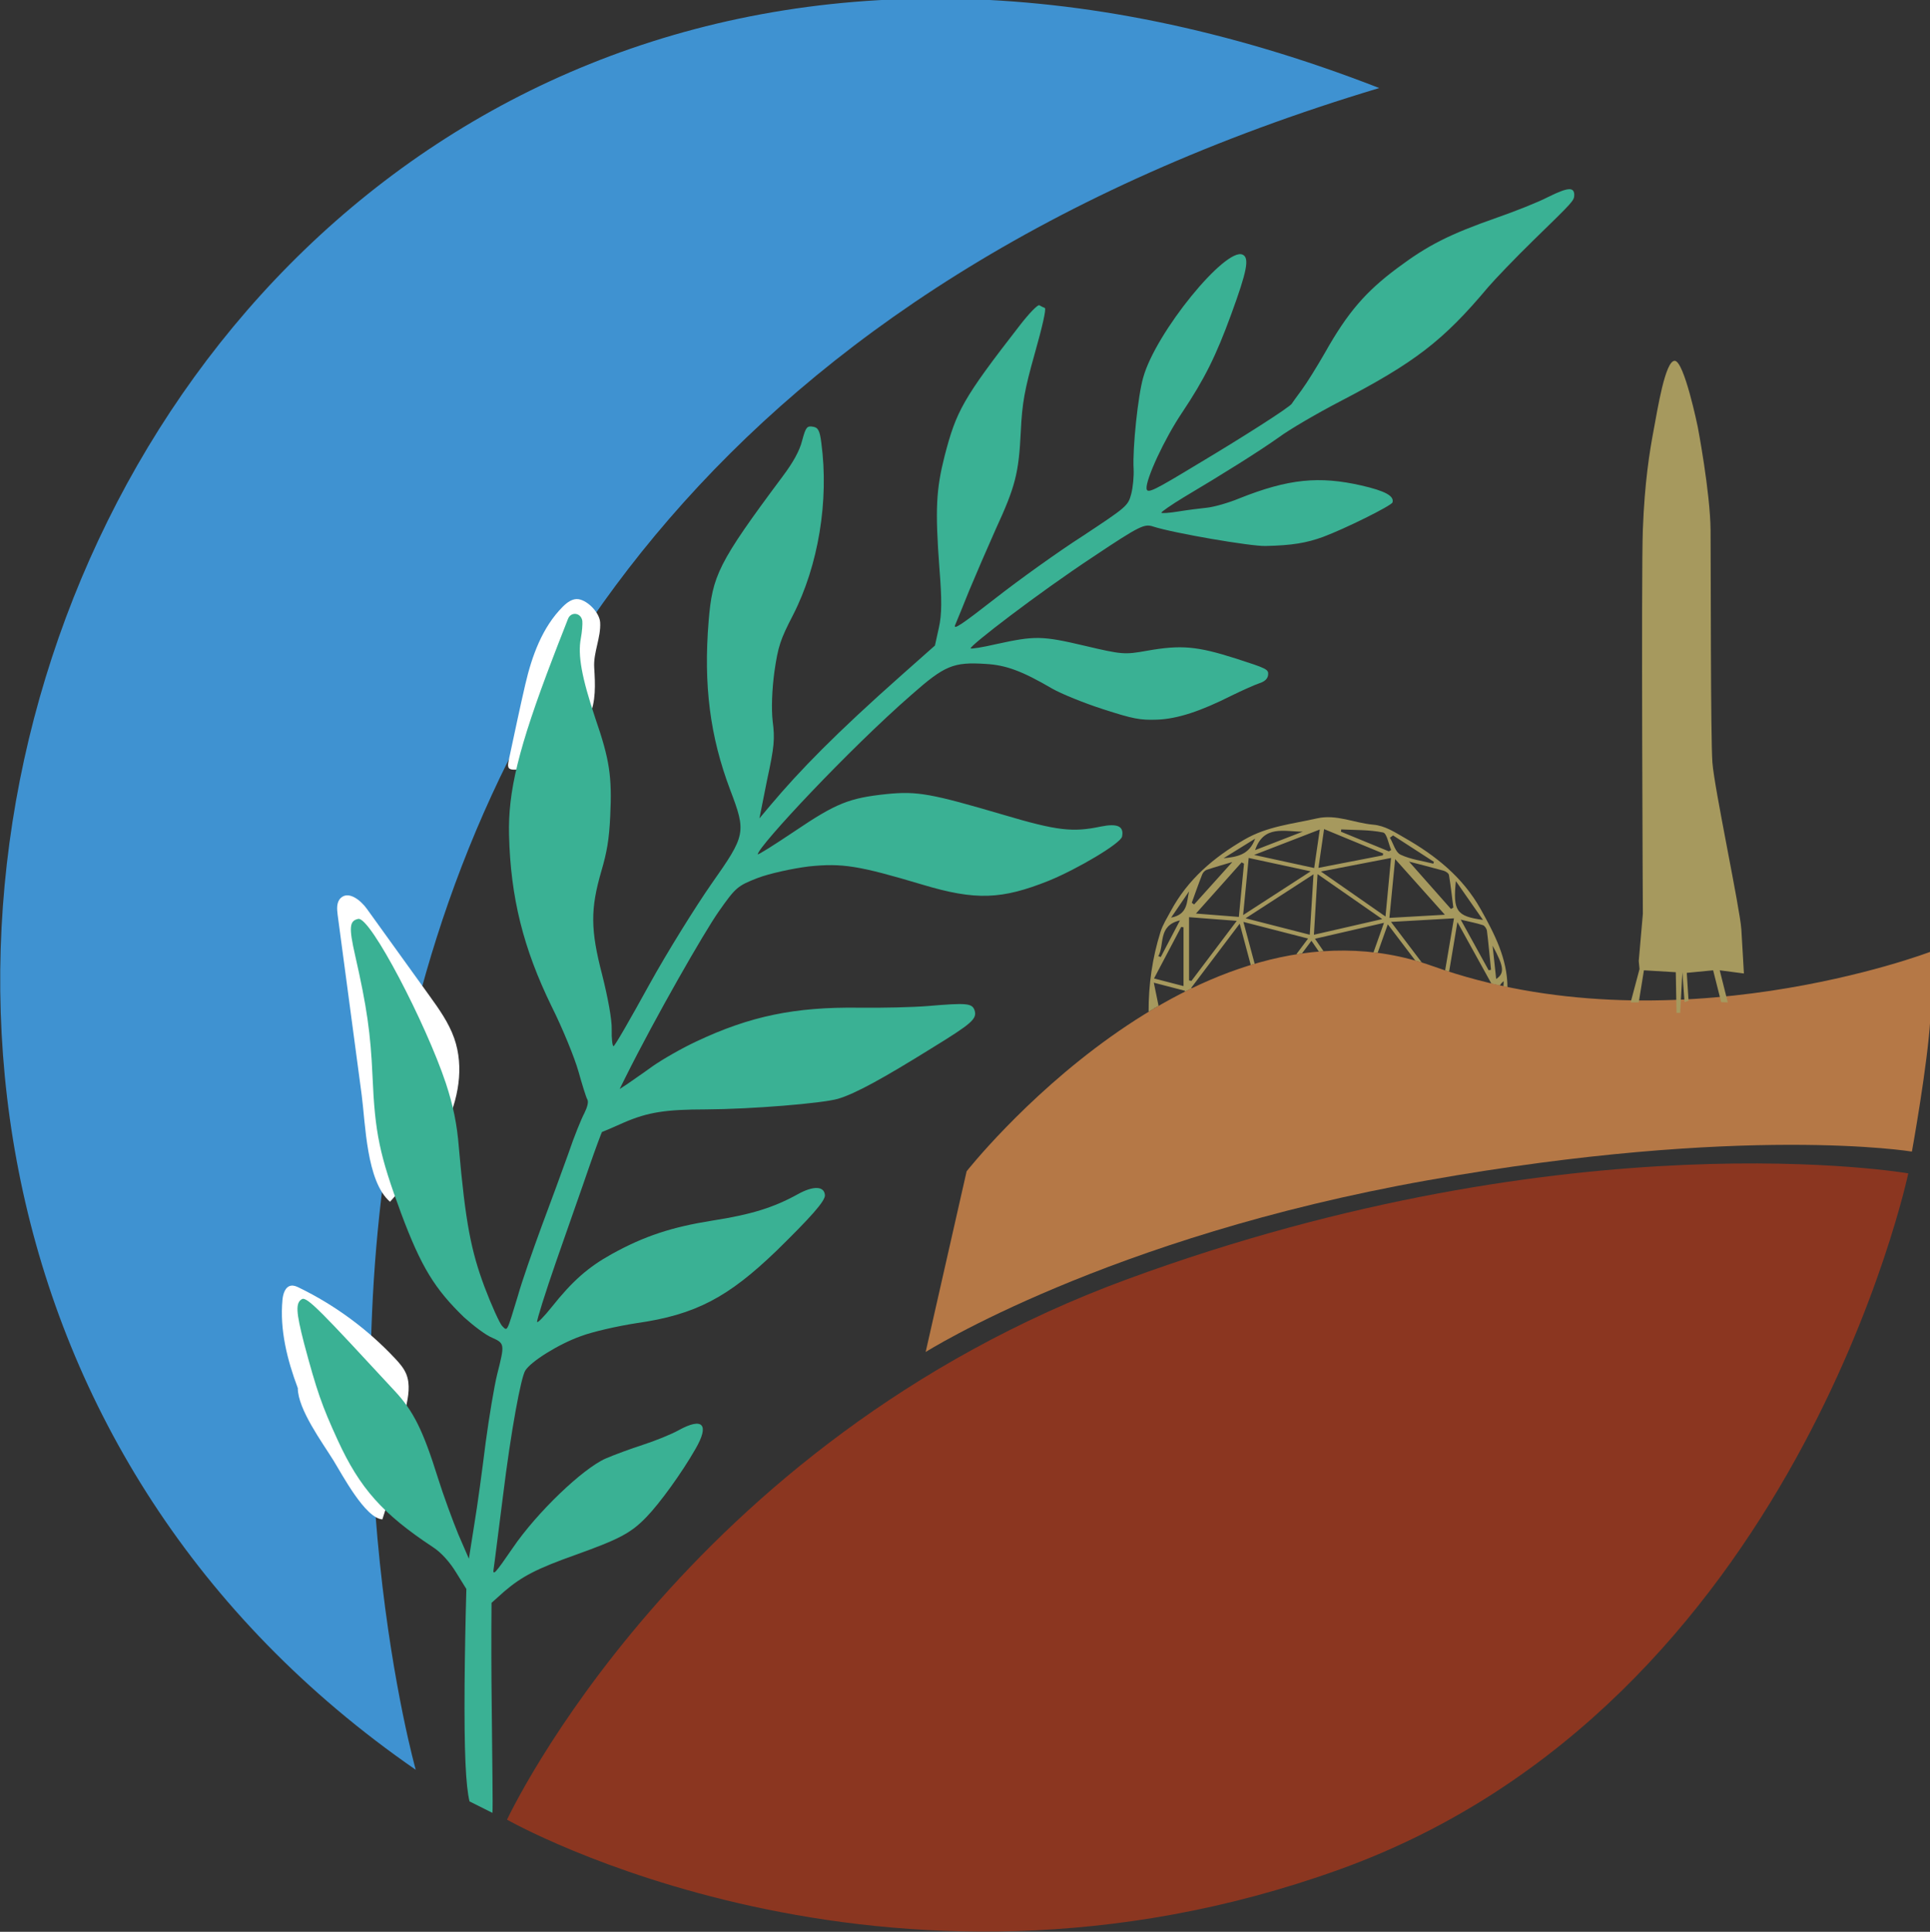 <?xml version="1.0" encoding="UTF-8" standalone="no"?>
<!-- Created with Inkscape (http://www.inkscape.org/) -->

<svg
   width="155.977mm"
   height="156.148mm"
   viewBox="0 0 155.977 156.148"
   version="1.1"
   id="svg8"
   inkscape:version="1.2.2 (b0a8486541, 2022-12-01)"
   sodipodi:docname="simoc-logo.svg"
   xmlns:inkscape="http://www.inkscape.org/namespaces/inkscape"
   xmlns:sodipodi="http://sodipodi.sourceforge.net/DTD/sodipodi-0.dtd"
   xmlns="http://www.w3.org/2000/svg"
   xmlns:svg="http://www.w3.org/2000/svg"
   xmlns:rdf="http://www.w3.org/1999/02/22-rdf-syntax-ns#"
   xmlns:cc="http://creativecommons.org/ns#"
   xmlns:dc="http://purl.org/dc/elements/1.1/">
  <rect x="0" y="0" width="155.977" height="156.148" fill="#333333" stroke="none"/>
  <defs
     id="defs2">
    <clipPath
       id="clipPath850"
       clipPathUnits="userSpaceOnUse">
      <path
         inkscape:connector-curvature="0"
         id="path848"
         d="M 0,600 H 600 V 0 H 0 Z" />
    </clipPath>
    <clipPath
       id="clipPath862"
       clipPathUnits="userSpaceOnUse">
      <path
         inkscape:connector-curvature="0"
         id="path860"
         d="M 0,600 H 600 V 0 H 0 Z" />
    </clipPath>
  </defs>
  <sodipodi:namedview
     id="base"
     pagecolor="#ffffff"
     bordercolor="#666666"
     borderopacity="1.0"
     inkscape:pageopacity="0.0"
     inkscape:pageshadow="2"
     inkscape:zoom="1.4"
     inkscape:cx="194.28571"
     inkscape:cy="282.85714"
     inkscape:document-units="mm"
     inkscape:current-layer="layer1"
     showgrid="false"
     inkscape:window-width="1920"
     inkscape:window-height="1007"
     inkscape:window-x="0"
     inkscape:window-y="0"
     inkscape:window-maximized="1"
     inkscape:showpageshadow="0"
     inkscape:pagecheckerboard="0"
     inkscape:deskcolor="#d1d1d1" />
  <g
     inkscape:label="Layer 1"
     inkscape:groupmode="layer"
     id="layer1"
     transform="translate(-36.16,-66.841)">
    <g
       transform="matrix(0.353,0,0,-0.353,8.773,251.568)"
       inkscape:label="SIMOC_SAM_logo-REV-202302-v6-FINAL"
       id="g842">
      <g
         id="g856">
        <g
           clip-path="url(#clipPath862)"
           id="g858">
          <g
             transform="translate(393.354,503.148)"
             id="g868">
            <path
               inkscape:connector-curvature="0"
               id="path870"
               style="fill:#3f92d1;fill-opacity:1;fill-rule:nonzero;stroke:none"
               d="m 0,0 c -279.196,108.838 -423.567,-244.713 -220.588,-385.091 0,0 -82.932,294.035 220.588,385.091" />
          </g>
          <g
             transform="translate(193.667,106.636)"
             id="g872">
            <path
               inkscape:connector-curvature="0"
               id="path874"
               style="fill:#8b3620;fill-opacity:1;fill-rule:nonzero;stroke:none"
               d="m 0,0 c 0,0 40.159,86.364 142.12,123.802 101.961,37.437 178.684,24.188 178.684,24.188 0,0 -25.583,-121.669 -130.156,-159.372 C 86.076,-49.085 0,0 0,0" />
          </g>
          <g
             transform="translate(348.008,311.051)"
             id="g876">
            <path
               inkscape:connector-curvature="0"
               id="path878"
               style="fill:#a6995e;fill-opacity:1;fill-rule:nonzero;stroke:none"
               d="m 0,0 c 0.179,-0.026 0.358,-0.051 0.536,-0.077 v -13.466 c -2.066,0.536 -4.246,1.101 -6.75,1.751 C -4.019,-7.627 -2.01,-3.813 0,0 m -0.28,1.503 c -1.597,-3.049 -2.992,-5.715 -4.388,-8.38 -0.188,0.059 -0.377,0.119 -0.566,0.178 1.498,2.651 -0.191,6.99 4.954,8.202 M 1.807,8.16 C 1.236,5.831 1.615,2.875 -2.301,2.142 -0.739,4.431 0.534,6.296 1.807,8.16 m 3.009,3.871 c 0.168,0.427 0.605,0.908 1.024,1.048 2.116,0.706 4.268,1.309 5.863,1.785 C 8.977,11.833 5.972,8.493 2.967,5.152 2.786,5.281 2.605,5.409 2.424,5.538 3.213,7.706 3.971,9.885 4.816,12.031 m 12.117,8.187 c -1.327,-3.76 -4.235,-4.184 -7.227,-4.484 2.273,1.411 4.547,2.821 7.227,4.484 m 10.907,1.609 c -3.593,-1.394 -7.187,-2.787 -10.915,-4.233 1.975,5.872 6.783,4.201 10.915,4.233 m 3.893,0.484 c -0.451,-3.104 -0.852,-5.864 -1.282,-8.817 -4.645,1.012 -8.872,1.932 -13.759,2.997 5.261,2.036 9.945,3.848 15.041,5.82 m 14.512,-5.489 c -0.025,-0.144 -0.051,-0.289 -0.077,-0.434 -4.799,-0.93 -9.598,-1.86 -14.741,-2.856 0.433,2.984 0.833,5.745 1.288,8.877 4.763,-1.966 9.147,-3.776 13.53,-5.587 m -9.609,5.514 c 3.208,-0.173 6.476,-0.059 9.587,-0.704 0.859,-0.178 1.249,-2.615 1.854,-4.015 -0.177,-0.102 -0.355,-0.205 -0.532,-0.307 -3.654,1.5 -7.308,2.999 -10.961,4.499 0.017,0.175 0.034,0.351 0.052,0.527 M 48.513,20.96 c 3.116,-2.018 6.233,-4.037 9.35,-6.055 -0.048,-0.137 -0.096,-0.275 -0.144,-0.413 -2.526,0.644 -5.208,0.963 -7.514,2.068 -1.158,0.556 -1.631,2.54 -2.415,3.878 0.241,0.174 0.482,0.348 0.723,0.522 M 61.304,11.904 C 61.722,9.427 61.989,6.925 62.306,4.431 L 61.756,4.12 c -3.418,3.864 -6.836,7.728 -9.59,10.841 1.802,-0.467 4.857,-1.228 7.889,-2.072 0.486,-0.136 1.182,-0.589 1.249,-0.985 M 47.668,2.076 c 0.437,4.467 0.841,8.604 1.316,13.463 4.187,-4.688 7.947,-8.896 11.384,-12.743 -3.43,-0.195 -7.871,-0.447 -12.7,-0.72 M 46.775,2.39 C 41.741,5.9 37.094,9.141 31.995,12.697 37.6,13.779 42.661,14.756 48.045,15.795 47.624,11.354 47.223,7.125 46.775,2.39 M 30.39,-1.785 C 30.665,2.81 30.926,7.186 31.219,12.1 36.215,8.624 40.876,5.381 46.023,1.801 40.531,0.541 35.609,-0.588 30.39,-1.785 m -0.955,0.004 C 24.54,-0.527 19.867,0.67 14.75,1.98 20.008,5.389 24.898,8.557 30.298,12.057 29.995,7.194 29.725,2.866 29.435,-1.781 m -15.255,4.5 c 0.453,4.639 0.854,8.748 1.277,13.081 4.679,-1.009 9.108,-1.964 14.194,-3.062 C 24.314,9.282 19.486,6.155 14.18,2.719 M 13.202,2.297 C 9.566,2.582 6.058,2.858 3.382,3.068 6.714,6.804 10.273,10.794 13.833,14.785 14.015,14.69 14.198,14.595 14.381,14.5 13.998,10.539 13.615,6.579 13.202,2.297 M 2.348,-12.358 c -0.182,0.038 -0.364,0.077 -0.546,0.115 V 2.236 C 5.132,1.981 8.682,1.709 12.723,1.398 9.08,-3.432 5.714,-7.895 2.348,-12.358 M 62.883,10.51 c 2.148,-3.081 4.12,-5.908 6.204,-8.897 -6.039,0.823 -6.893,2.034 -6.204,8.897 m 7.12,-11.413 c 0.368,-2.962 0.632,-5.936 0.931,-8.907 -0.184,-0.033 -0.367,-0.066 -0.55,-0.099 -2.033,3.689 -4.067,7.379 -6.383,11.58 2.101,-0.501 3.632,-0.786 5.096,-1.268 0.412,-0.136 0.847,-0.825 0.906,-1.306 m 2.112,-11.018 c -0.263,2.451 -0.515,4.805 -0.82,7.641 2.629,-4.844 2.784,-6.312 0.82,-7.641 M -6.079,-18.61 c -0.006,0.083 -0.006,0.167 -0.015,0.249 0.016,-0.076 0.032,-0.153 0.048,-0.23 0.29,0.171 0.582,0.339 0.874,0.507 -0.355,1.731 -0.716,3.487 -1.092,5.32 2.572,-0.668 4.698,-1.22 7.139,-1.855 -0.025,-0.08 -0.05,-0.157 -0.075,-0.237 0.572,0.288 1.146,0.573 1.725,0.851 -0.082,0.014 -0.161,0.028 -0.243,0.042 3.766,4.985 7.312,9.682 11.115,14.716 0.866,-3.235 1.7,-6.351 2.534,-9.467 0.298,0.091 0.598,0.176 0.897,0.264 -0.851,3.167 -1.699,6.32 -2.582,9.603 5.133,-1.32 9.77,-2.512 14.81,-3.809 -0.916,-1.223 -1.819,-2.428 -2.718,-3.63 0.434,0.07 0.868,0.144 1.305,0.205 0.722,0.964 1.446,1.93 2.183,2.915 0.575,-0.837 1.141,-1.661 1.708,-2.485 0.354,0.029 0.707,0.063 1.062,0.087 -0.65,0.946 -1.301,1.893 -1.966,2.862 5.274,1.217 10.31,2.379 15.797,3.645 -0.812,-2.291 -1.606,-4.53 -2.399,-6.769 0.317,-0.036 0.633,-0.065 0.95,-0.106 0.765,2.148 1.535,4.311 2.327,6.533 2.151,-2.836 4.226,-5.573 6.312,-8.322 0.491,-0.14 0.983,-0.272 1.475,-0.425 -2.335,3.081 -4.641,6.123 -7.051,9.302 4.976,0.283 9.496,0.539 14.412,0.818 -0.689,-4.065 -1.339,-7.9 -2.022,-11.926 0.304,-0.101 0.607,-0.196 0.91,-0.294 0.615,3.678 1.231,7.364 1.9,11.359 2.749,-4.972 5.201,-9.406 7.774,-14.06 -0.026,-0.005 -0.051,-0.009 -0.077,-0.014 0.674,-0.164 1.348,-0.326 2.02,-0.479 0.222,0.41 0.506,0.759 0.881,1.009 -0.022,-0.403 -0.042,-0.79 -0.064,-1.188 0.308,-0.068 0.616,-0.136 0.924,-0.202 -0.018,6.53 -2.94,12.2 -6.127,17.888 -4.125,7.36 -10.317,12.285 -17.458,16.362 -2.294,1.309 -4.441,2.76 -7.167,2.996 -4.297,0.371 -8.409,2.449 -12.856,1.436 C 25.443,23.574 19.741,23.075 14.412,19.97 7.326,15.842 1.502,10.855 -2.379,3.649 -3.221,2.086 -4.205,0.547 -4.732,-1.126 c -1.883,-5.976 -2.742,-12.086 -2.727,-18.312 0.458,0.278 0.916,0.555 1.38,0.828" />
          </g>
          <g
             transform="translate(289.507,213.723)"
             id="g880">
            <path
               inkscape:connector-curvature="0"
               id="path882"
               style="fill:#b57846;fill-opacity:1;fill-rule:nonzero;stroke:none"
               d="m 0,0 c 0,0 41.547,26.286 114.92,39.313 72.633,12.896 110.875,6.578 110.875,6.578 0,0 3.608,19.904 4.215,30.403 0.607,10.499 -0.058,15.321 -0.058,15.321 0,0 -59.472,-22.686 -113.873,-3.257 C 61.678,107.786 9.378,41.375 9.378,41.375 Z" />
          </g>
          <g
             transform="translate(452.764,303.253)"
             id="g884">
            <path
               inkscape:connector-curvature="0"
               id="path886"
               style="fill:#a6995e;fill-opacity:1;fill-rule:nonzero;stroke:none"
               d="m 0,0 0.943,10.805 c 0,0 -0.41,77.324 0,88.079 0.41,10.755 1.535,17.72 2.452,22.593 0.918,4.872 2.653,15.958 4.833,15.958 2.18,0 5.282,-15.135 5.282,-15.135 0,0 2.866,-14.979 2.935,-23.722 0.069,-8.742 0,-47.297 0.419,-53.119 0.419,-5.821 6.333,-33.521 6.624,-38.202 0.29,-4.681 0.587,-10.114 0.587,-10.114 l -5.534,0.727 1.845,-7.349 -1.51,0.054 -1.844,7.295 -6.037,-0.582 0.412,-6.402 -0.92,-0.296 -0.498,6.844 -0.503,-9.314 H 8.648 L 8.48,-2.566 1.186,-2.13 0,-9.479 h -1.855 l 2.034,7.641 z" />
          </g>
          <g
             transform="translate(145.767,205.45)"
             id="g972">
            <path
               inkscape:connector-curvature="0"
               id="path974"
               style="fill:#ffffff;fill-opacity:1;fill-rule:evenodd;stroke:none"
               d="m 0,0 c -2.432,6.472 -4.164,13.376 -3.51,20.259 0.128,1.346 0.629,2.988 1.965,3.2 0.638,0.101 1.268,-0.182 1.849,-0.465 C 8.525,18.989 16.006,13.471 22.262,6.8 23.273,5.722 24.27,4.585 24.828,3.216 c 0.974,-2.395 0.465,-5.105 -0.057,-7.637 -1.73,-8.383 -2.682,-17.538 -5.414,-25.631 -3.949,0.27 -9.216,10.298 -11.229,13.545 C 5.646,-12.504 0,-4.836 0,0" />
          </g>
          <g
             transform="translate(160.382,272.635)"
             id="g976">
            <path
               inkscape:connector-curvature="0"
               id="path978"
               style="fill:#ffffff;fill-opacity:1;fill-rule:evenodd;stroke:none"
               d="m 0,0 c -1.831,13.721 -3.662,27.442 -5.492,41.164 -0.182,1.359 -0.288,2.946 0.711,3.886 1.791,1.686 4.54,-0.491 5.977,-2.488 4.753,-6.603 9.507,-13.205 14.26,-19.808 2.221,-3.085 4.472,-6.226 5.731,-9.813 C 23.524,6.287 22.146,-1.22 19.023,-7.543 15.9,-13.866 11.172,-19.231 6.499,-24.513 1.08,-19.899 0.875,-6.558 0,0" />
          </g>
          <g
             transform="translate(197.845,366.576)"
             id="g980">
            <path
               inkscape:connector-curvature="0"
               id="path982"
               style="fill:#ffffff;fill-opacity:1;fill-rule:evenodd;stroke:none"
               d="m 0,0 c 1.51,6.5 3.869,13.069 8.577,17.799 0.987,0.992 2.269,1.952 3.65,1.721 2.155,-0.362 4.777,-3.118 4.912,-5.299 0.213,-3.444 -1.575,-6.889 -1.362,-10.333 0.237,-3.813 0.441,-7.808 -1.152,-11.281 -1.783,-3.887 -5.506,-6.461 -9.06,-8.841 -1.89,-1.266 -4.126,-2.817 -6.438,-3.134 -3.691,-0.507 -3.292,0.265 -2.641,3.296 C -2.364,-10.723 -1.239,-5.332 0,0" />
          </g>
          <g
             transform="translate(432.079,478.227)"
             id="g984">
            <path
               inkscape:connector-curvature="0"
               id="path986"
               style="fill:#3ab194;fill-opacity:1;fill-rule:evenodd;stroke:none"
               d="m 0,0 c -2.43,-1.257 -7.711,-3.344 -11.753,-4.746 -10.907,-3.832 -15.774,-6.272 -22.922,-11.624 -7.133,-5.33 -11.267,-10.053 -16.48,-19.322 -1.736,-3.021 -4.088,-6.841 -5.309,-8.499 -1.225,-1.657 -2.234,-3.056 -2.251,-3.118 -0.226,-0.722 -12.182,-8.28 -21.374,-13.757 -10.213,-6.184 -11.789,-7.014 -11.911,-5.714 -0.164,2.134 4.061,11.32 8.134,17.373 5.139,7.692 7.771,12.982 11.249,22.514 3.606,9.853 4.254,12.982 2.58,13.672 -3.911,1.669 -19.812,-17.758 -22.713,-28.095 -1.204,-4.088 -2.486,-16.289 -2.21,-20.983 0.085,-1.633 -0.139,-4.197 -0.562,-5.79 -0.706,-2.688 -1.145,-2.985 -11.009,-9.516 -5.708,-3.655 -14.801,-10.187 -20.24,-14.449 -7.48,-5.835 -9.661,-7.34 -9.011,-5.903 0.439,1.069 1.905,4.583 3.203,7.862 1.357,3.264 4.05,9.509 6.014,13.917 4.531,9.844 5.312,12.836 5.777,22.497 0.307,6.442 0.859,9.504 3.191,17.793 1.752,6.193 2.667,10.228 2.314,10.436 -0.309,0.118 -0.907,0.42 -1.259,0.627 -0.352,0.208 -2.321,-1.826 -4.392,-4.495 -13.169,-16.953 -14.629,-19.761 -17.288,-29.975 -1.943,-7.687 -2.208,-12.184 -1.204,-25.67 0.58,-7.292 0.575,-10.61 -0.124,-13.728 -0.301,-1.348 -0.599,-2.696 -0.895,-4.044 -2.563,-2.252 -5.119,-4.519 -7.67,-6.802 -15.039,-13.336 -23.264,-21.781 -29.977,-29.753 -0.848,-1.006 -1.694,-2.015 -2.539,-3.025 0.572,2.926 1.156,5.851 1.75,8.775 1.664,7.675 1.808,9.426 1.286,13.446 -0.326,2.895 -0.155,7.26 0.388,11.316 0.844,5.87 1.367,7.405 4.252,12.994 5.811,11.321 8.28,26.208 6.496,39.446 -0.351,2.807 -0.726,3.534 -1.936,3.715 -1.337,0.225 -1.636,-0.125 -2.449,-3.155 -0.577,-2.356 -2.056,-5.011 -4.494,-8.263 -14.841,-19.889 -16.06,-22.729 -16.919,-33.076 -1.206,-14.732 0.325,-26.427 4.901,-38.585 3.749,-9.861 3.627,-10.405 -4.266,-21.622 -3.566,-5.118 -10.062,-15.508 -14.287,-23.169 -4.243,-7.708 -7.868,-14.035 -8.13,-13.987 -0.263,0.046 -0.458,1.787 -0.409,3.843 0.067,2.197 -0.858,7.222 -2.186,12.506 -2.693,10.34 -2.699,15.093 -0.189,23.724 1.268,4.322 1.792,7.272 2.036,12.641 0.437,9.026 -0.141,12.918 -3.444,22.466 -3.09,9.263 -4.014,14.368 -3.29,18.183 0.287,1.514 0.42,3.3 0.346,4.004 -0.264,1.899 -2.592,2.248 -3.29,0.459 -0.316,-0.904 -1.91,-4.805 -3.421,-8.811 -8.024,-20.924 -10.301,-30.771 -10.07,-40.627 0.352,-14.375 3.28,-26.001 9.714,-39.208 2.558,-5.102 5.29,-11.823 6.161,-14.897 0.866,-3.07 1.76,-5.989 2.043,-6.461 0.342,-0.553 0.01,-1.774 -0.668,-3.153 -0.667,-1.237 -2.36,-5.358 -3.669,-9.266 -1.373,-3.819 -4.114,-11.33 -6.139,-16.704 -1.968,-5.369 -4.464,-12.451 -5.414,-15.856 -2.604,-8.541 -2.356,-8.159 -3.621,-6.891 -0.562,0.625 -2.397,4.635 -4.052,9.01 -3.008,8.118 -4.32,14.435 -5.845,31.895 -0.413,5.288 -1.301,9.576 -2.98,14.681 -4.557,13.638 -17.27,38.136 -20.042,37.612 -2.022,-0.425 -2.207,-1.843 -0.72,-8.367 2.694,-11.852 3.539,-17.837 3.975,-27.613 0.565,-13.138 1.601,-18.044 6.558,-31.459 4.618,-12.355 7.728,-17.322 14.405,-23.788 2.163,-1.948 4.982,-4.093 6.417,-4.671 2.927,-1.304 2.899,-1.504 1.159,-8.399 -0.663,-2.659 -1.845,-9.738 -2.64,-15.665 -0.744,-5.984 -1.875,-14.431 -2.603,-18.746 -0.42,-2.6 -0.83,-5.2 -1.231,-7.8 -0.814,1.867 -1.626,3.74 -2.434,5.617 -1.28,3.137 -3.423,8.934 -4.651,12.88 -3.392,10.82 -5.544,15.272 -9.942,19.969 -16.481,17.817 -20.032,21.619 -21.191,20.98 -1.482,-0.851 -1.392,-2.857 0.494,-10.175 2.911,-10.874 4.048,-14.17 7.702,-22.139 5.057,-11.019 10.289,-16.885 21.794,-24.481 1.907,-1.233 3.866,-3.433 5.302,-5.797 0.782,-1.264 1.564,-2.526 2.348,-3.784 -0.207,-7.32 -0.342,-14.626 -0.406,-21.916 -0.108,-15.621 0.27,-23.085 1.127,-26.724 1.749,-0.874 3.498,-1.749 5.247,-2.624 0.13,1.497 -0.06,11.876 -0.159,24.21 -0.101,7.938 -0.117,15.899 -0.049,23.88 0.962,0.864 1.925,1.727 2.888,2.587 4.071,3.471 7.35,5.202 16.492,8.456 9.817,3.52 12.554,4.942 16.063,8.581 3.106,3.196 8.162,10.21 11.235,15.593 3.278,5.632 1.716,7.364 -3.831,4.317 -1.653,-0.925 -5.327,-2.42 -8.14,-3.327 -2.818,-0.908 -6.695,-2.345 -8.542,-3.144 -5.228,-2.271 -15.796,-12.368 -21.339,-20.537 -4.009,-5.851 -4.658,-6.583 -4.315,-4.541 0.209,1.292 1.075,8.525 2.053,16.025 1.988,16.18 4.193,27.478 5.128,29.123 1.228,2.106 7.724,6.145 12.771,7.937 2.69,1.018 8.404,2.308 12.759,2.98 13.58,1.933 20.998,5.968 31.973,16.523 7.752,7.591 11.25,11.449 11.134,12.801 -0.161,2.083 -2.652,2.184 -6.267,0.164 -5.392,-2.98 -10.518,-4.622 -19.592,-6.024 -9.191,-1.474 -15.465,-3.51 -22.96,-7.657 -5.375,-2.985 -8.986,-6.146 -13.745,-12.139 -1.729,-2.168 -3.28,-3.738 -3.325,-3.384 -0.11,0.36 1.859,6.639 4.393,13.939 2.526,7.32 5.961,16.937 7.451,21.349 1.553,4.482 2.93,8.135 3.002,8.195 0.066,-0.011 2.362,0.966 5.013,2.158 5.564,2.404 9.601,2.999 18.827,3.016 10.279,0.05 26.53,1.37 30.211,2.426 4.017,1.198 10.351,4.708 21.362,11.543 9.365,5.754 10.489,6.755 9.895,8.722 -0.575,1.625 -1.772,1.733 -10.644,0.982 -3.381,-0.284 -10.555,-0.456 -15.911,-0.383 -14.557,0.184 -24.841,-1.91 -37.202,-7.76 -3.239,-1.512 -7.733,-4.084 -9.979,-5.664 -2.257,-1.647 -4.926,-3.446 -5.796,-4.075 -0.575,-0.373 -1.15,-0.747 -1.725,-1.121 0.43,0.869 0.861,1.737 1.294,2.604 7.027,14.1 18.039,33.248 21.339,37.971 3.933,5.602 4.331,5.935 8.956,7.743 2.697,1.028 7.939,2.175 11.733,2.65 7.666,0.788 11.384,0.191 25.993,-4.17 12.234,-3.677 18.176,-3.397 28.875,0.869 6.672,2.723 16.517,8.583 16.832,10.131 0.476,2.372 -1.032,3.071 -4.878,2.299 -6.394,-1.347 -9.906,-0.99 -22.325,2.702 -16.461,4.833 -19.628,5.443 -26.674,4.741 -8.568,-0.904 -11.522,-2.051 -21.101,-8.523 -4.678,-3.139 -8.478,-5.537 -8.433,-5.264 0.267,1.979 20.862,24.022 35.236,36.55 7.586,6.695 9.581,7.507 16.953,7.033 4.623,-0.266 8.272,-1.59 15.222,-5.652 2.081,-1.194 7.323,-3.325 11.669,-4.722 6.907,-2.235 8.446,-2.517 12.321,-2.388 4.701,0.162 10.004,1.937 17.151,5.539 2.367,1.157 5.209,2.426 6.245,2.777 1.301,0.406 1.965,1.058 2.055,1.942 0.121,1.269 -0.278,1.447 -7.465,3.762 -8.786,2.791 -12.43,3.16 -20.379,1.738 -5.002,-0.891 -5.577,-0.866 -14.146,1.159 -9.811,2.312 -11.396,2.314 -20.276,0.373 -3.072,-0.715 -5.749,-1.137 -5.845,-0.97 -0.298,0.523 15.239,12.504 28.109,21.007 10.77,7.198 11.684,7.534 13.675,6.895 4.584,-1.5 22.421,-4.561 25.74,-4.455 6.08,0.131 9.377,0.695 13.154,2.075 4.9,1.81 15.677,7.147 15.907,7.902 0.432,1.484 -1.719,2.634 -7.117,3.875 -9.656,2.198 -16.661,1.553 -27.976,-2.959 -2.504,-1.044 -5.818,-1.965 -7.363,-2.127 -1.547,-0.16 -4.524,-0.528 -6.58,-0.869 -2.059,-0.341 -3.796,-0.452 -3.882,-0.286 -0.087,0.166 2.249,1.796 5.156,3.558 8.894,5.283 17.103,10.419 21.804,13.754 2.41,1.783 8.638,5.411 13.836,8.122 17.16,8.928 23.691,13.904 33.979,26.178 1.517,1.776 6.21,6.686 10.523,10.892 9.034,8.802 9.205,8.945 9.234,10.289 C 5.886,2.292 4.479,2.21 0,0" />
          </g>
        </g>
      </g>
    </g>
  </g>
</svg>
